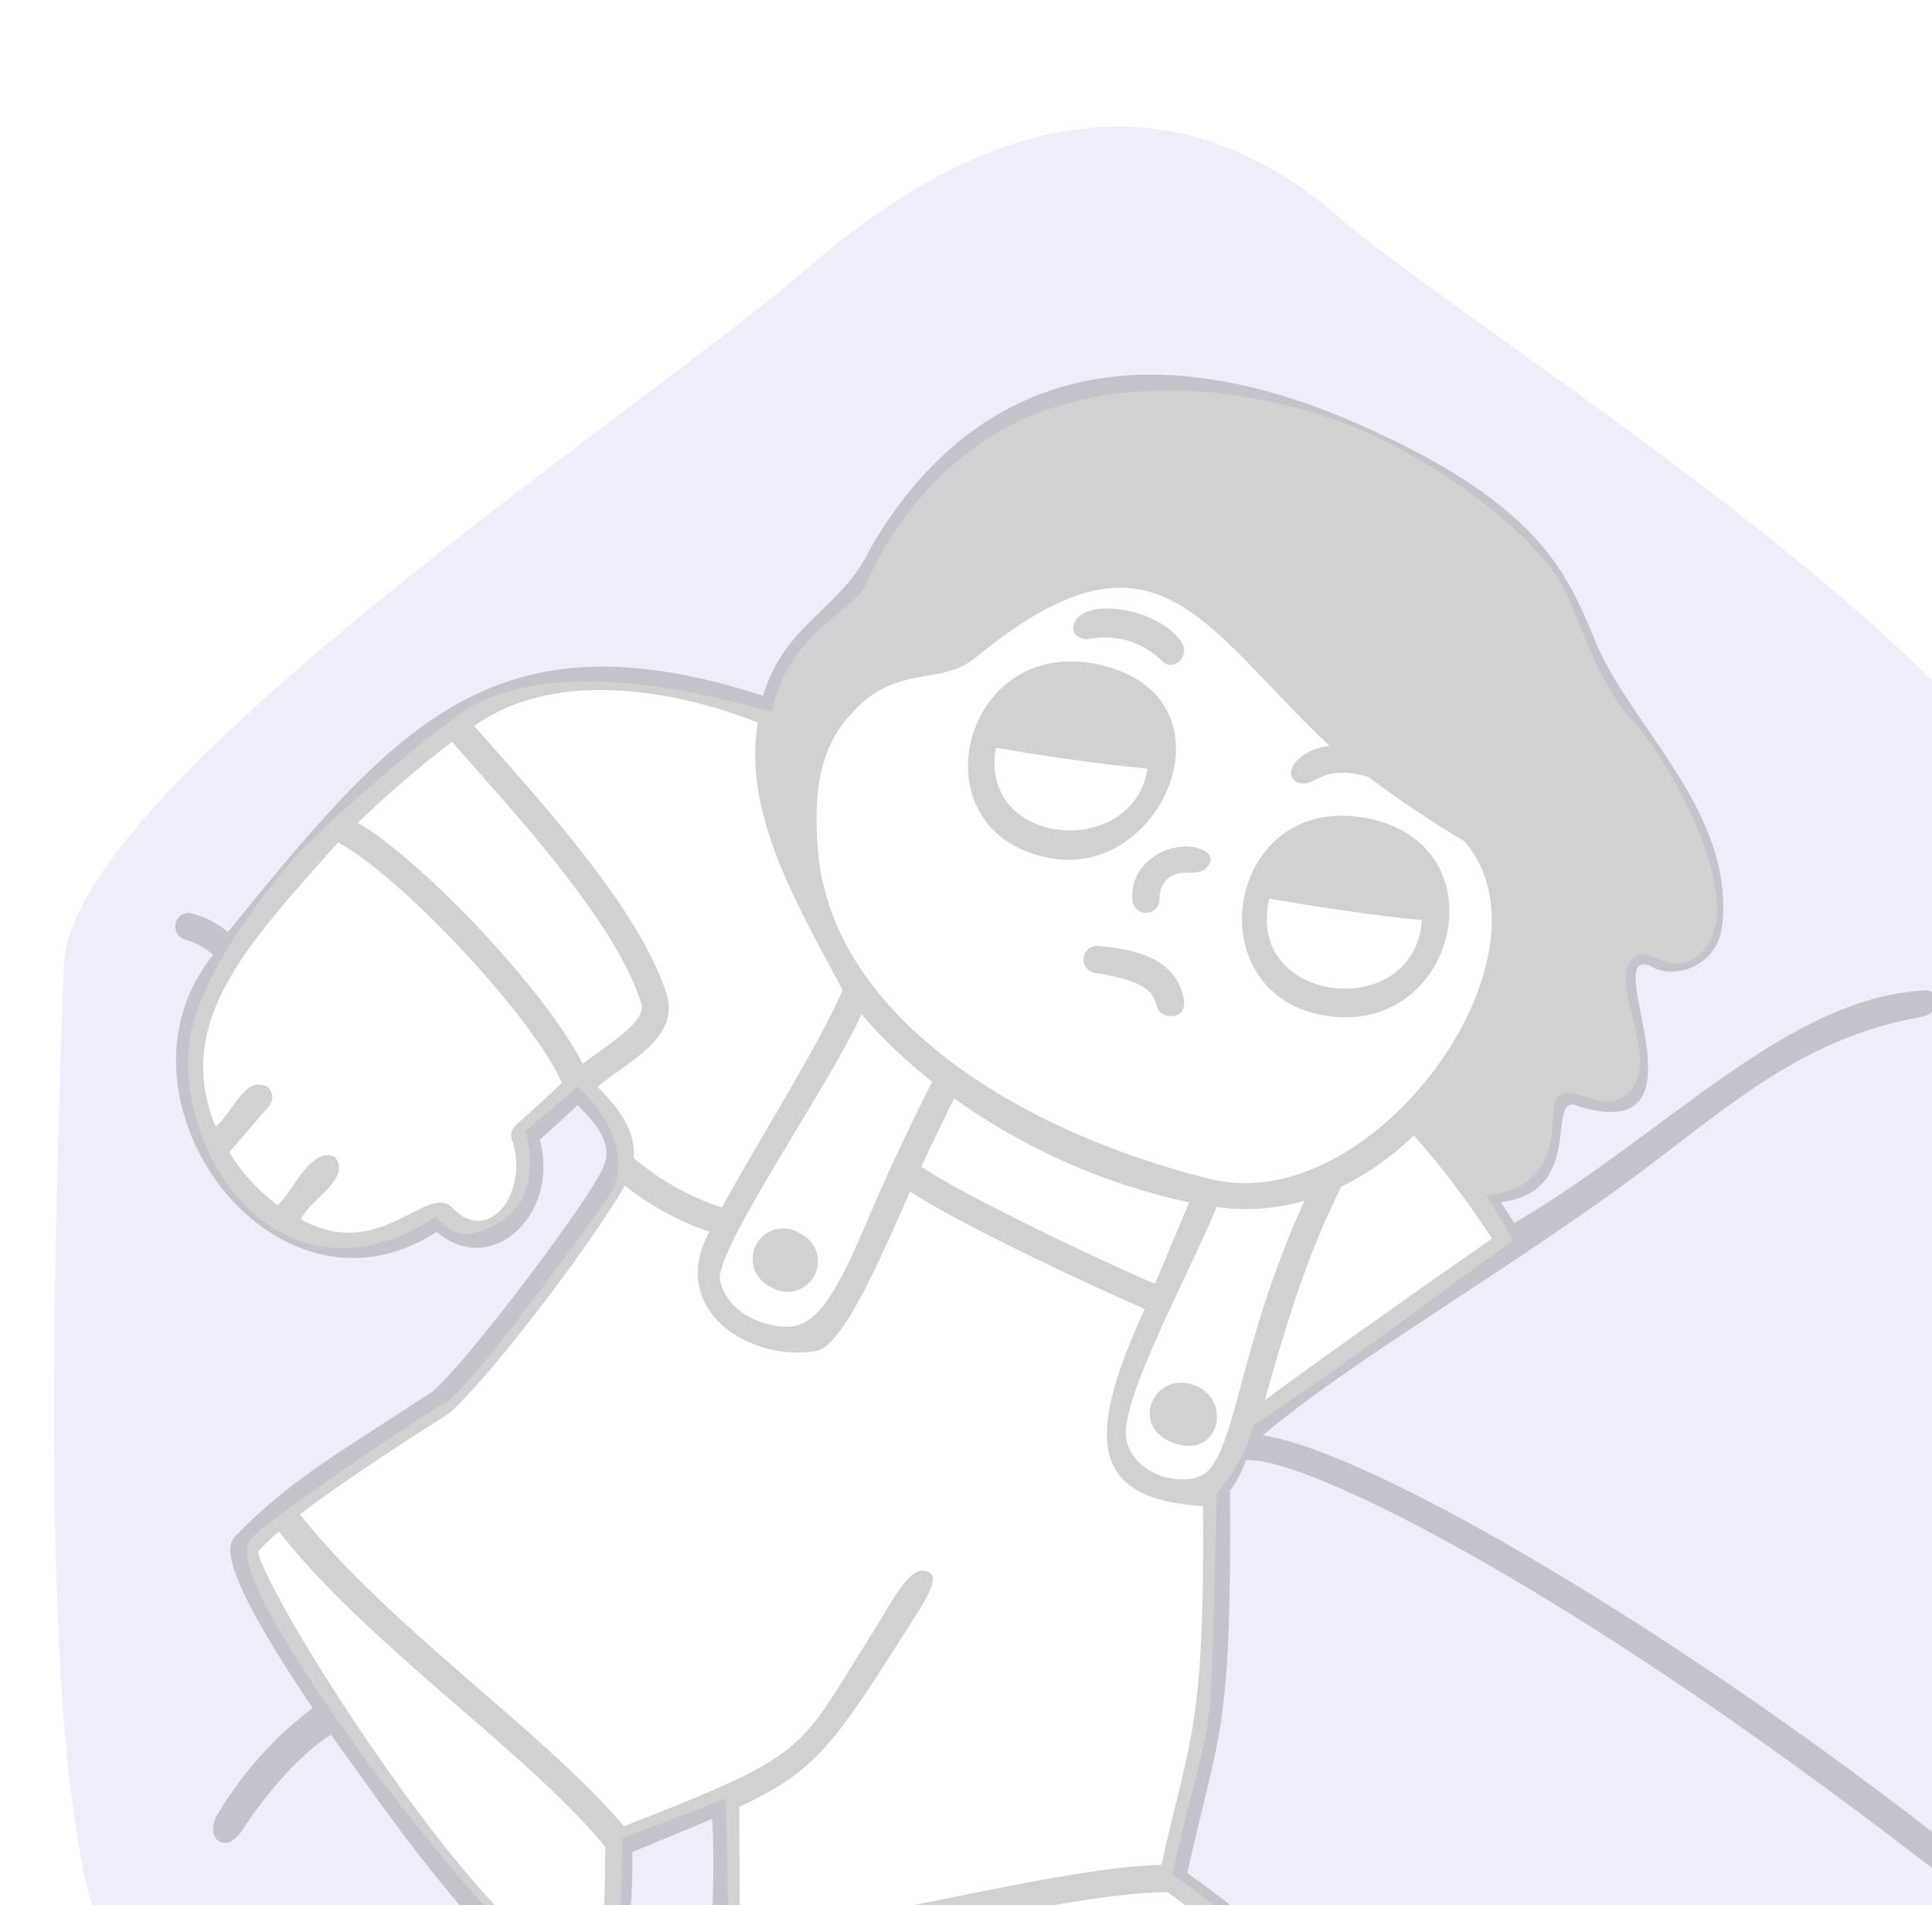 <svg width="144" height="142" viewBox="0 0 144 142" fill="none" xmlns="http://www.w3.org/2000/svg">
<path d="M10.15 148.327C13.28 150.672 25.955 151.378 60.153 151.305C53.259 150.074 54.561 148.407 54.083 134.026C52.795 134.567 46.38 137.014 46.38 137.014C46.129 144.474 46.741 148.427 42.436 147.768C39.895 147.383 29.517 134.347 26.631 130.308C16.45 116.059 18.395 115.13 18.913 114.495C19.517 113.758 27.494 108.04 33.525 104.321C36.262 102.023 45.417 89.136 45.417 89.136C46.633 87.222 46.389 84.171 43.041 80.971C42.123 81.841 40.349 83.253 39.176 84.288C40.197 88.532 38.694 90.548 36.279 91.591C34.435 92.383 33.783 91.994 32.482 90.681C21.54 97.874 13.404 87.026 14.057 78.186C14.52 71.927 22.63 63.15 22.693 63.103C26.277 59.643 30.058 56.393 34.018 53.371C41.486 47.943 55.894 52.72 57.534 53.042C58.757 47.092 63.612 45.643 64.561 43.487C66.828 38.335 71.299 33.031 77.511 30.725C83.146 28.632 90.978 28.263 99.764 31.392C105.811 33.549 114.722 39.518 116.926 44.609C117.992 47.071 119.35 51.236 121.756 53.786C124.297 56.484 131.318 68.54 126.078 71.544C124.321 72.548 122.925 70.556 121.85 71.332C119.489 73.049 124.352 79.419 121.027 81.733C119.269 82.957 117.308 80.776 116.179 81.653C115.049 82.529 117.306 88.273 110.767 89.121C111.284 89.857 112.377 91.771 112.779 92.453C107.9 95.858 103.361 99.592 93.421 106.243C92.904 108.122 91.965 109.858 90.676 111.318C90.104 133.264 90.668 125.003 87.382 139.689C94.088 144.466 96.731 146.819 92.174 151.102C115.658 150.576 140.75 151.36 147.872 150.748C158.524 149.839 157.677 139.987 155.881 70.036C155.434 52.349 111.721 26.378 99.555 15.994C87.389 5.609 74.021 7.955 59.973 20.159C48.443 30.187 5.255 58.586 4.761 71.936C3.294 111.17 3.521 143.361 10.15 148.327Z" fill="#6149C3" fill-opacity="0.1"/>
<path d="M133.374 131.295C140.826 136.684 143.422 138.833 145.751 140.552C147.093 141.549 149.368 140.765 144.167 136.655C123.224 120.411 101.646 108.056 94.116 106.982C100.305 101.773 109.239 96.636 119.35 89.498C127.978 83.411 133.406 77.521 143.234 75.787C144.522 75.56 144.936 74.054 143.642 73.811C133.338 74.213 124.307 84.446 112.862 91.161C112.557 90.659 112.218 90.134 111.851 89.6C118.408 88.839 114.973 81.147 117.733 82.485C127.852 85.458 119.122 70.618 122.95 71.952C124.566 73.089 127.986 72.171 128.355 69.002C129.35 60.421 121.295 53.981 118.8 47.519C116.792 42.805 114.84 37.649 101.481 31.713C84.481 24.158 72.201 28.238 64.875 40.867C62.725 45.447 58.474 46.428 56.875 51.856C36.771 45.345 29.452 54.138 16.985 69.465C16.179 68.786 15.226 68.302 14.201 68.053C13.942 68.02 13.681 68.087 13.47 68.241C13.26 68.395 13.118 68.624 13.072 68.881C13.027 69.138 13.082 69.402 13.227 69.619C13.371 69.836 13.594 69.989 13.848 70.046C14.606 70.258 15.305 70.644 15.888 71.173C7.291 81.77 20.39 99.716 32.552 91.81C36.536 95.271 41.745 90.641 40.239 84.938C41.313 83.982 42.215 83.174 43.046 82.357C46.223 85.472 45.275 86.617 44.066 88.586C42.153 91.7 34.732 101.574 32.246 103.708C25.171 108.352 21.555 110.329 17.546 114.486C17.1 115.043 15.75 116.141 23.304 127.295C20.424 129.486 17.995 132.213 16.151 135.326C15.265 136.973 16.794 138.377 18.072 136.386C19.805 133.671 22.5 130.62 24.673 129.287C31.881 139.335 47.435 162.309 47.133 138.033C48.991 137.264 51.509 136.244 53.086 135.561C53.831 149.568 48.866 151.893 69.354 151.532C75.069 151.555 85.331 151.265 91.974 151.178C93.786 151.155 95.017 149.508 95.3 147.878C95.755 145.196 94.594 144.019 88.499 139.595C90.884 128.818 91.8 129.304 91.676 111.123C92.18 110.417 92.579 109.643 92.861 108.824C96.83 108.559 112.792 116.41 133.374 131.295ZM94.273 104.352C95.661 99.504 97.144 94.084 99.968 88.452C101.966 87.472 103.793 86.177 105.38 84.617C107.508 87.037 109.453 89.611 111.2 92.319C104.368 97.075 97.991 101.609 94.273 104.354V104.352ZM63.722 52.899C67.055 49.472 70.082 51.165 72.738 48.993C86.19 37.949 89.547 46.632 99.101 55.594C96.434 55.876 95.328 58.151 97.038 58.387C98.129 58.543 98.599 56.919 102.003 57.916C104.3 59.641 106.689 61.241 109.158 62.709C116.532 71.267 102.335 90.884 90.223 87.88C75.684 84.272 61.949 75.589 60.961 63.347C60.506 57.77 61.612 55.072 63.722 52.899ZM71.118 81.868C76.366 85.62 82.327 88.258 88.633 89.618C87.833 91.531 86.868 93.79 86.084 95.688C82.162 94.023 71.645 89.028 68.671 86.949C69.463 85.244 70.279 83.55 71.118 81.868ZM64.963 90.24C62.764 95.433 61.222 98.692 58.931 98.876C57.503 98.986 54.295 98.21 53.667 95.425C53.184 93.268 62.163 80.357 64.202 75.588C65.794 77.434 67.562 79.121 69.481 80.624C67.651 84.243 66.111 87.527 64.963 90.24ZM38.796 83.542C38.373 83.864 37.949 84.334 38.145 84.906C39.525 88.891 36.341 92.985 33.642 89.934C31.698 88.287 28.23 94.12 22.426 90.883C23.07 89.393 26.261 87.864 24.968 86.224C23.14 85.419 21.893 88.773 20.692 89.825C19.25 88.751 18.026 87.412 17.085 85.88C17.955 84.861 19.226 83.418 20.057 82.437C20.23 82.232 20.315 81.967 20.293 81.699C20.271 81.432 20.144 81.184 19.94 81.01C18.261 80.076 17.273 83.064 16.065 83.967C12.896 76.169 18.394 70.443 25.188 62.795C29.87 65.242 39.933 76.05 41.871 80.718C40.974 81.591 39.995 82.47 38.794 83.545L38.796 83.542ZM26.676 61.316C28.896 59.175 31.238 57.164 33.688 55.292C38.261 60.484 45.878 68.68 47.768 74.705C48.427 76.085 44.968 78.047 43.43 79.294C40.813 74.059 31.782 64.375 26.676 61.316ZM44.536 80.995C46.733 79.152 50.662 77.419 49.697 74.124C47.697 67.724 40.008 59.401 35.339 54.107C41.92 49.432 51.616 51.903 56.494 53.856C55.247 60.758 59.843 68.116 62.8 73.803C60.988 78.014 56.165 85.608 53.812 90C51.401 89.206 49.167 87.955 47.231 86.314C47.368 84.823 46.733 83.168 44.536 80.995ZM43.477 146.561C37.673 147.079 19.961 119.399 19.232 115.649C19.71 115.107 20.23 114.604 20.786 114.143C27.358 122.574 39.359 130.615 45.117 137.649C45.069 145.448 44.724 145.957 43.477 146.561ZM93.306 147.542C92.609 150.154 88.216 149.605 81.988 149.643C72.248 149.714 57.453 150.695 55.806 148.161C55.46 147.557 55.279 146.873 55.281 146.177C64.418 145.384 79.337 141.071 87.016 141.025C93.332 145.604 93.67 146.2 93.308 147.542H93.306ZM86.569 138.984C78.648 139.227 64.4 143.289 55.18 144.153C55.078 141.078 55.133 137.612 55.1 134.67C60.221 132.255 61.806 130.599 66.598 123.007C68.583 119.861 70.112 117.782 69.335 117.257C67.931 116.308 66.701 119.061 64.928 121.861C61.486 127.305 60.614 129.376 57.089 131.475C54.941 132.754 51.809 134.043 46.51 136.113C40.526 129.047 28.98 121.257 22.36 112.873C24.816 110.966 28.667 108.394 33.506 105.318C36.895 102.259 44.417 92.204 46.566 88.361C48.455 89.863 50.588 91.027 52.872 91.804C49.712 97.687 55.923 101.523 60.818 100.699C62.881 100.353 65.784 93.396 67.831 88.808C71.556 91.262 81.573 95.961 85.322 97.553C81.047 106.927 80.975 111.735 89.669 112.253C89.786 129.057 88.671 129.435 86.57 138.984H86.569ZM90.208 109.445C88.906 111.107 84.459 110.19 83.941 107.217C83.44 104.346 88.797 94.643 90.679 89.961C92.871 90.274 95.104 90.114 97.228 89.49C92.528 99.846 92.291 106.773 90.21 109.445H90.208Z" fill="#1D1D1D" fill-opacity="0.2"/>
<path d="M81.174 47.621C82.132 47.431 83.122 47.477 84.059 47.752C84.996 48.028 85.852 48.527 86.555 49.205C87.425 50.186 88.775 48.931 88.045 47.836C86.274 45.193 80.237 44.362 79.995 46.801C79.943 47.362 80.617 47.715 81.174 47.621Z" fill="#1D1D1D" fill-opacity="0.2"/>
<path d="M78.053 63.913C86.673 65.796 92.579 51.904 81.917 49.535C71.668 47.26 68.076 61.897 78.053 63.913ZM74.225 55.739C77.55 56.297 81.881 56.955 85.527 57.292C84.469 64.093 72.907 63.168 74.225 55.739Z" fill="#1D1D1D" fill-opacity="0.2"/>
<path d="M84.406 67.066C84.416 67.327 84.528 67.574 84.716 67.755C84.905 67.937 85.156 68.038 85.418 68.038C85.68 68.038 85.931 67.937 86.12 67.755C86.308 67.574 86.419 67.327 86.43 67.066C86.403 66.749 86.456 66.431 86.582 66.139C86.709 65.848 86.905 65.592 87.154 65.395C88.26 64.61 89.507 65.567 90.158 64.36C90.778 63.206 87.71 62.305 85.593 64.156C85.178 64.511 84.853 64.96 84.647 65.466C84.44 65.973 84.358 66.521 84.406 67.066Z" fill="#1D1D1D" fill-opacity="0.2"/>
<path d="M99.615 75.796C108.861 76.52 111.836 62.633 101.599 60.931C91.058 59.18 88.921 74.958 99.615 75.796ZM94.603 66.987C97.873 67.537 102.243 68.219 105.984 68.58C105.45 76.267 92.728 74.91 94.603 66.987Z" fill="#1D1D1D" fill-opacity="0.2"/>
<path d="M81.888 70.509C81.627 70.478 81.364 70.549 81.155 70.708C80.945 70.867 80.806 71.101 80.766 71.361C80.727 71.621 80.79 71.886 80.942 72.1C81.094 72.314 81.324 72.461 81.583 72.509C86.297 73.207 85.967 74.478 86.297 75.184C86.681 76.007 88.5 76.047 88.229 74.459C87.957 72.872 86.822 70.87 81.888 70.509Z" fill="#1D1D1D" fill-opacity="0.2"/>
<path d="M88.948 103.217C85.881 102.15 84.046 106.598 87.771 107.644C90.956 108.551 91.851 104.229 88.948 103.217Z" fill="#1D1D1D" fill-opacity="0.2"/>
<path d="M59.651 91.945C59.391 91.769 59.096 91.648 58.787 91.591C58.478 91.534 58.161 91.542 57.855 91.614C57.548 91.686 57.26 91.82 57.009 92.008C56.757 92.197 56.547 92.435 56.392 92.708C56.237 92.982 56.14 93.284 56.107 93.597C56.074 93.91 56.107 94.226 56.202 94.525C56.298 94.825 56.454 95.101 56.661 95.338C56.869 95.574 57.123 95.765 57.407 95.898C57.668 96.074 57.962 96.194 58.271 96.251C58.581 96.308 58.898 96.301 59.204 96.229C59.51 96.157 59.798 96.023 60.05 95.835C60.302 95.646 60.512 95.408 60.667 95.134C60.822 94.861 60.919 94.558 60.952 94.246C60.984 93.933 60.952 93.617 60.856 93.317C60.761 93.018 60.605 92.741 60.397 92.505C60.19 92.269 59.936 92.078 59.651 91.945Z" fill="#1D1D1D" fill-opacity="0.2"/>
</svg>
